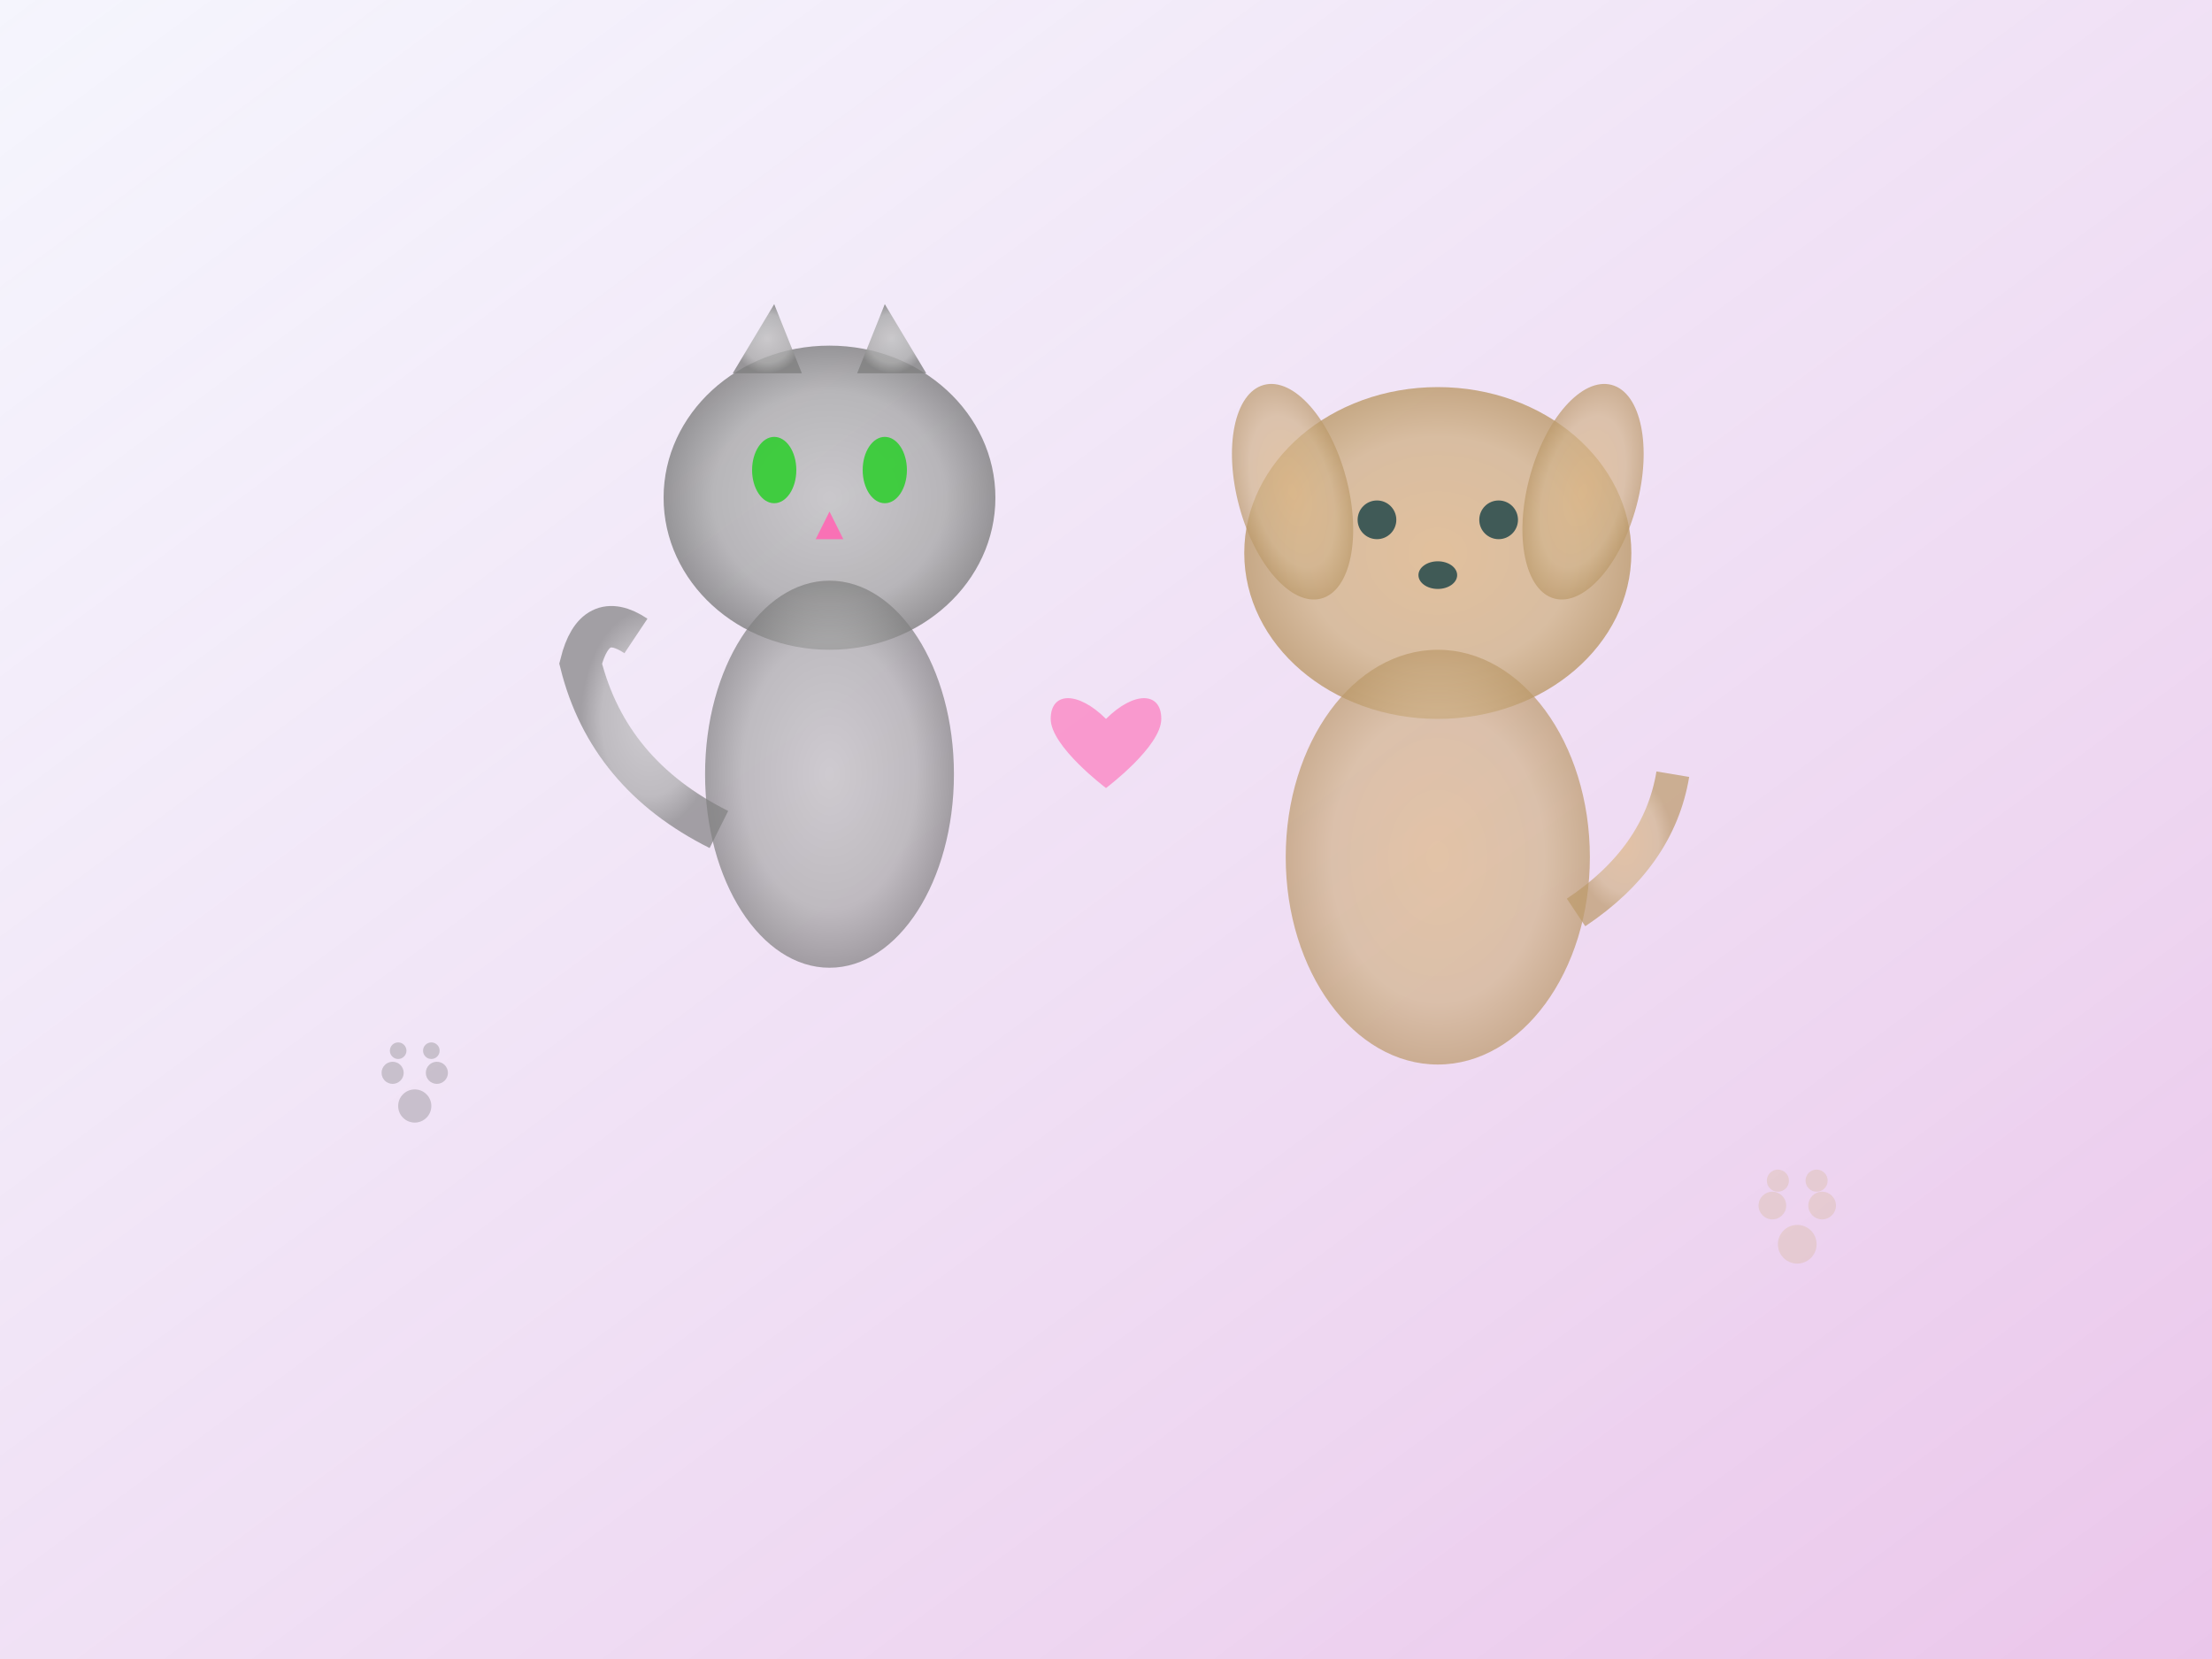 <svg xmlns="http://www.w3.org/2000/svg" viewBox="0 0 800 600">
  <defs>
    <linearGradient id="bg2" x1="0%" y1="0%" x2="100%" y2="100%">
      <stop offset="0%" style="stop-color:#E6E6FA;stop-opacity:0.4" />
      <stop offset="100%" style="stop-color:#DDA0DD;stop-opacity:0.6" />
    </linearGradient>
    <radialGradient id="cat" cx="50%" cy="50%" r="50%">
      <stop offset="0%" style="stop-color:#C0C0C0;stop-opacity:1" />
      <stop offset="70%" style="stop-color:#A9A9A9;stop-opacity:1" />
      <stop offset="100%" style="stop-color:#808080;stop-opacity:1" />
    </radialGradient>
    <radialGradient id="dog" cx="50%" cy="50%" r="50%">
      <stop offset="0%" style="stop-color:#DEB887;stop-opacity:1" />
      <stop offset="70%" style="stop-color:#D2B48C;stop-opacity:1" />
      <stop offset="100%" style="stop-color:#BC9A6A;stop-opacity:1" />
    </radialGradient>
  </defs>
  
  <!-- Background -->
  <rect width="800" height="600" fill="url(#bg2)"/>
  
  <!-- Cat silhouette -->
  <g transform="translate(300, 180)">
    <!-- Head -->
    <ellipse cx="0" cy="0" rx="60" ry="55" fill="url(#cat)" opacity="0.8"/>
    <!-- Ears -->
    <polygon points="-35,-45 -20,-70 -10,-45" fill="url(#cat)" opacity="0.8"/>
    <polygon points="10,-45 20,-70 35,-45" fill="url(#cat)" opacity="0.8"/>
    <!-- Eyes -->
    <ellipse cx="-20" cy="-10" rx="8" ry="12" fill="#32CD32" opacity="0.9"/>
    <ellipse cx="20" cy="-10" rx="8" ry="12" fill="#32CD32" opacity="0.9"/>
    <!-- Nose -->
    <polygon points="0,5 -5,15 5,15" fill="#FF69B4" opacity="0.9"/>
    <!-- Body -->
    <ellipse cx="0" cy="100" rx="45" ry="70" fill="url(#cat)" opacity="0.7"/>
    <!-- Tail -->
    <path d="M -40 120 Q -80 100 -90 60 Q -85 40 -70 50" stroke="url(#cat)" stroke-width="15" fill="none" opacity="0.7"/>
  </g>
  
  <!-- Dog silhouette -->
  <g transform="translate(520, 200)">
    <!-- Head -->
    <ellipse cx="0" cy="0" rx="70" ry="60" fill="url(#dog)" opacity="0.8"/>
    <!-- Ears -->
    <ellipse cx="-45" cy="-35" rx="20" ry="40" fill="url(#dog)" opacity="0.7" transform="rotate(-15)"/>
    <ellipse cx="45" cy="-35" rx="20" ry="40" fill="url(#dog)" opacity="0.7" transform="rotate(15)"/>
    <!-- Eyes -->
    <circle cx="-22" cy="-12" r="7" fill="#2F4F4F" opacity="0.9"/>
    <circle cx="22" cy="-12" r="7" fill="#2F4F4F" opacity="0.9"/>
    <!-- Nose -->
    <ellipse cx="0" cy="8" rx="7" ry="5" fill="#2F4F4F" opacity="0.9"/>
    <!-- Body -->
    <ellipse cx="0" cy="110" rx="55" ry="75" fill="url(#dog)" opacity="0.7"/>
    <!-- Tail -->
    <path d="M 50 130 Q 80 110 85 80" stroke="url(#dog)" stroke-width="12" fill="none" opacity="0.7"/>
  </g>
  
  <!-- Heart between them -->
  <g transform="translate(400, 250)" opacity="0.6">
    <path d="M 0,10 C -10,0 -20,0 -20,10 C -20,20 0,35 0,35 C 0,35 20,20 20,10 C 20,0 10,0 0,10 Z" fill="#FF69B4"/>
  </g>
  
  <!-- Decorative elements -->
  <g opacity="0.3">
    <!-- Paw prints -->
    <g transform="translate(150, 400)">
      <circle cx="0" cy="0" r="6" fill="#696969"/>
      <circle cx="-8" cy="-12" r="4" fill="#696969"/>
      <circle cx="8" cy="-12" r="4" fill="#696969"/>
      <circle cx="-6" cy="-20" r="3" fill="#696969"/>
      <circle cx="6" cy="-20" r="3" fill="#696969"/>
    </g>
    <g transform="translate(650, 450)">
      <circle cx="0" cy="0" r="7" fill="#D2B48C"/>
      <circle cx="-9" cy="-14" r="5" fill="#D2B48C"/>
      <circle cx="9" cy="-14" r="5" fill="#D2B48C"/>
      <circle cx="-7" cy="-23" r="4" fill="#D2B48C"/>
      <circle cx="7" cy="-23" r="4" fill="#D2B48C"/>
    </g>
  </g>
</svg>